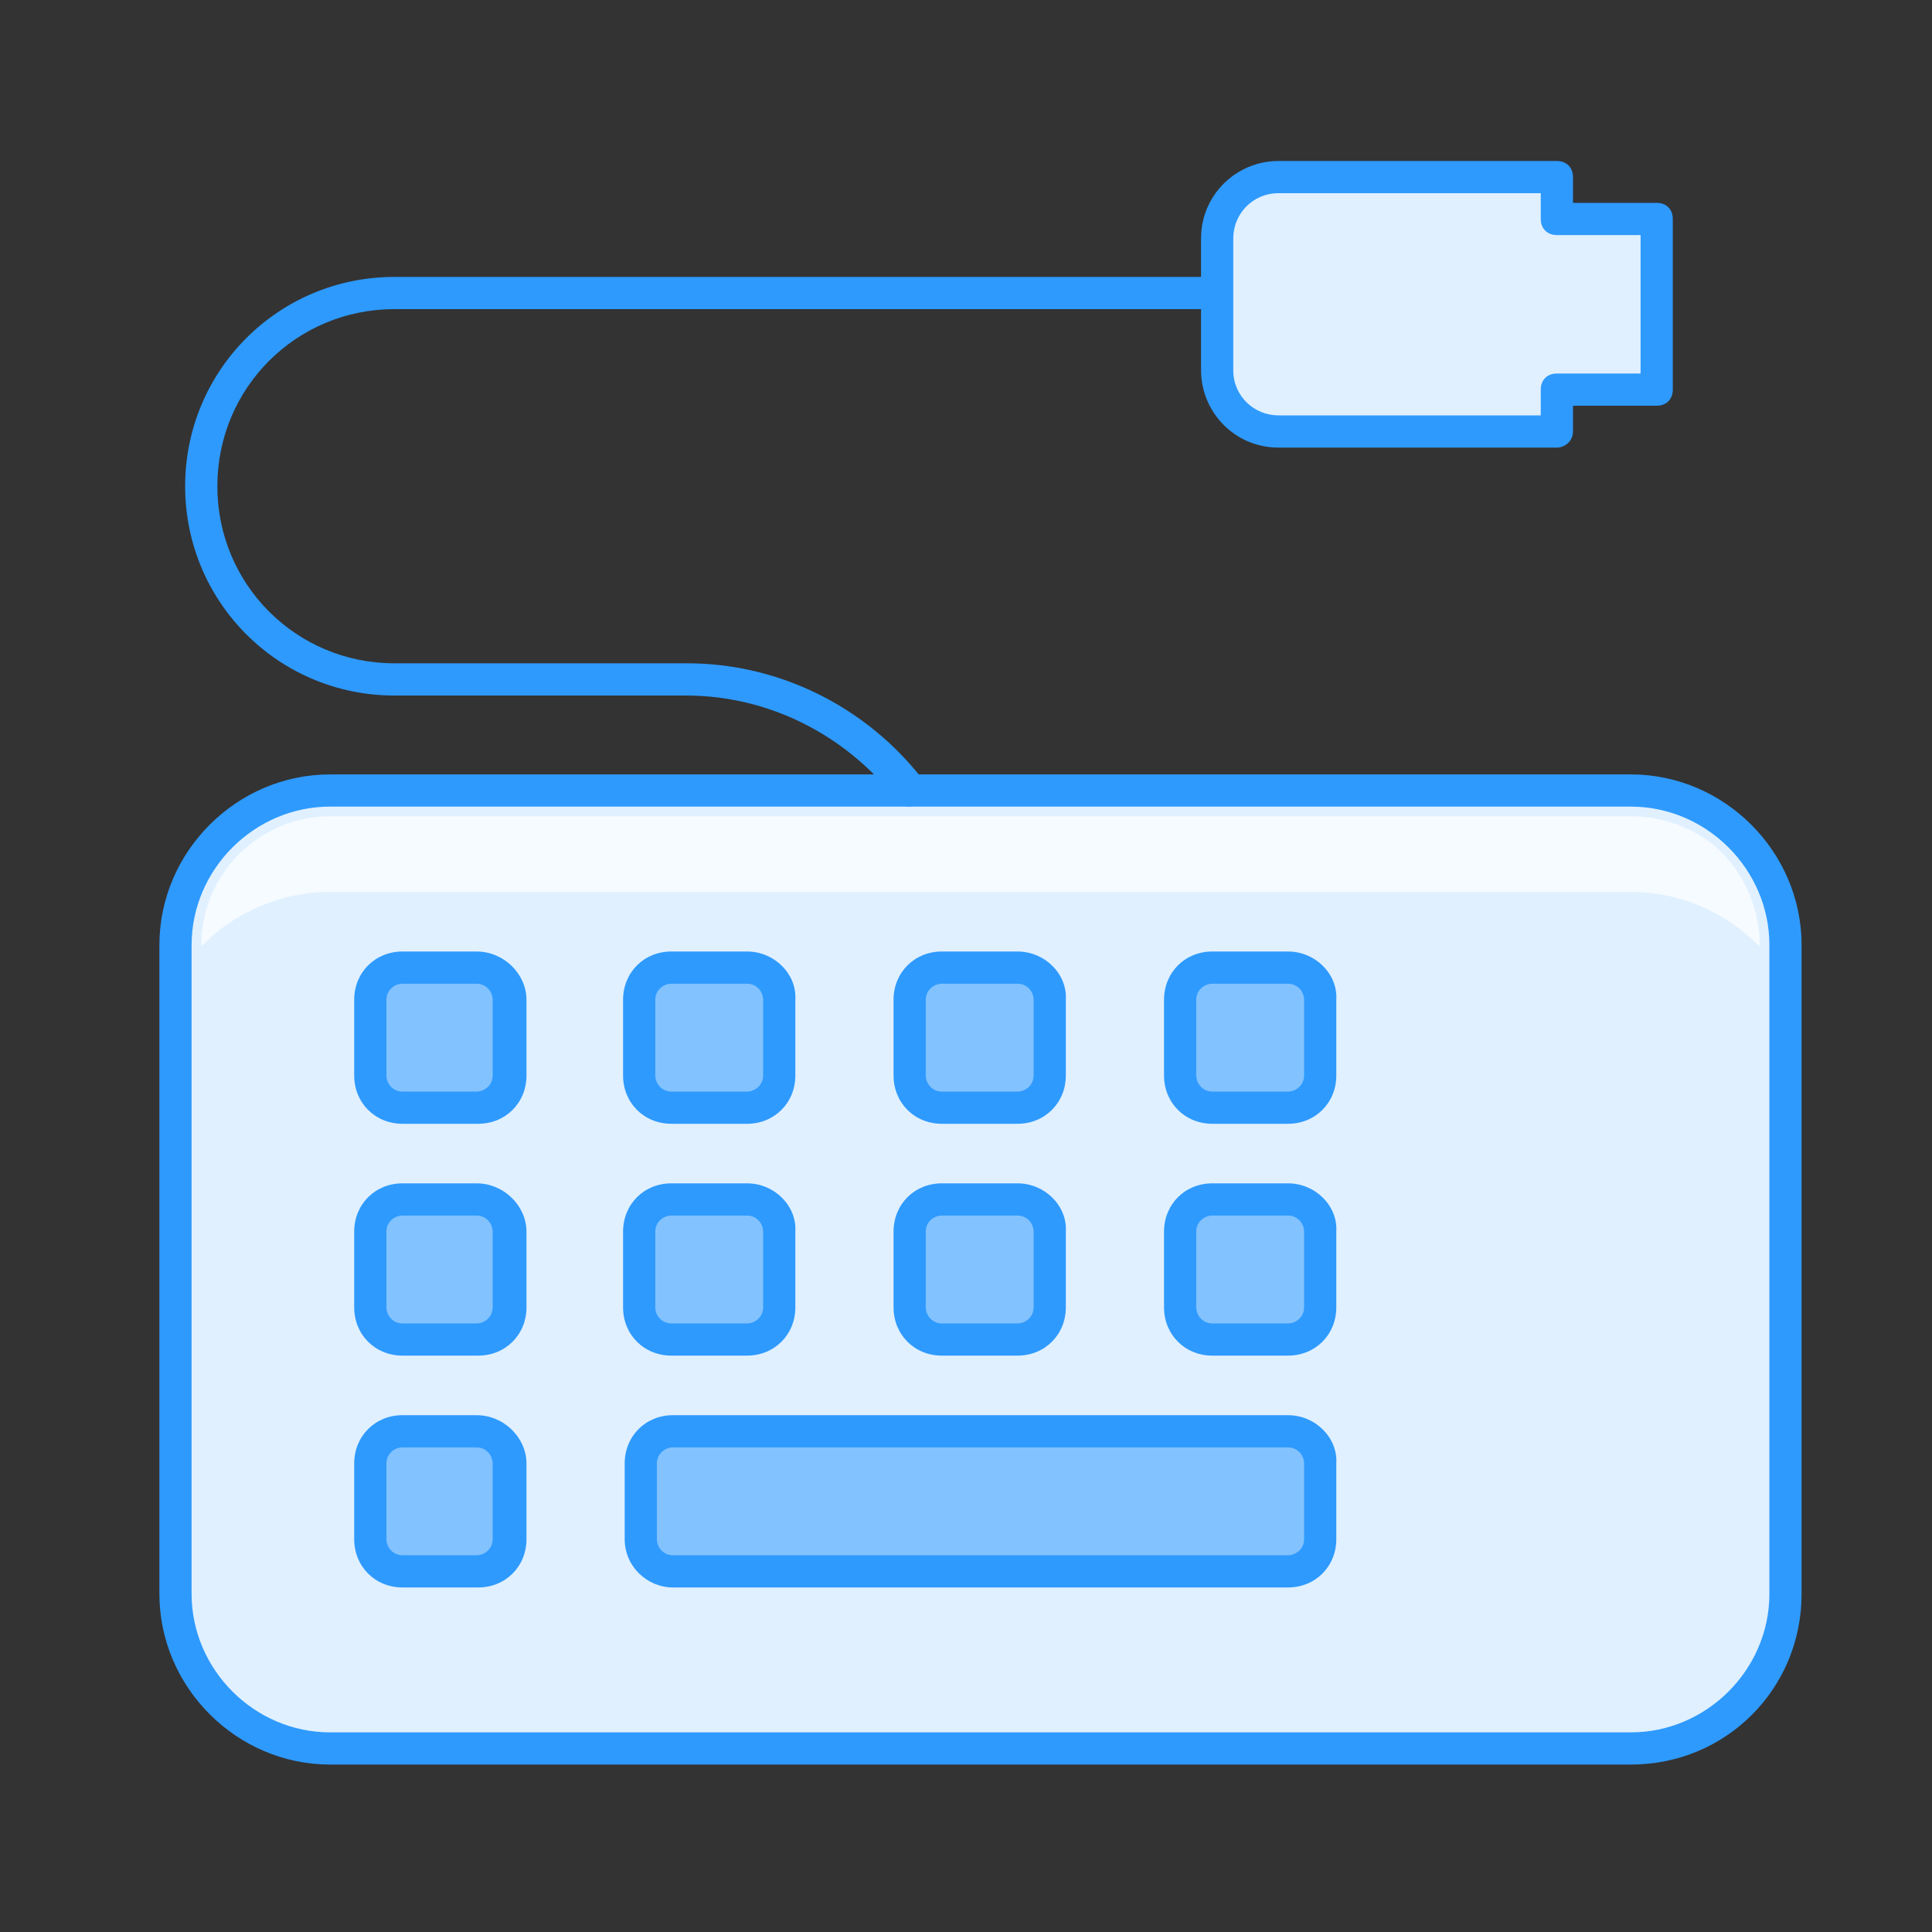 <?xml version="1.0" encoding="utf-8"?>
<!-- Generator: Adobe Illustrator 21.0.0, SVG Export Plug-In . SVG Version: 6.00 Build 0)  -->
<svg version="1.1" id="Layer_1" xmlns="http://www.w3.org/2000/svg" xmlns:xlink="http://www.w3.org/1999/xlink" x="0px" y="0px"
	 viewBox="0 0 120 120" style="enable-background:new 0 0 120 120;" xml:space="preserve">
<rect x="0" y="0" width="120" height="120" fill="#333333" stroke="none"/>
<style type="text/css">
	.st0{fill:#E0F0FF;}
	.st1{fill:#2E9AFE;}
	.st2{fill:#82C2FE;}
	.st3{opacity:0.7;}
	.st4{fill:#FFFFFF;}
</style>
<g>
	<g>
		<path class="st0" d="M56.5,49.1h-36c-5.3,0-9.6,4.3-9.6,9.6V99c0,5.3,4.3,9.6,9.6,9.6h80.8c5.3,0,9.6-4.3,9.6-9.6V58.7
			c0-5.3-4.3-9.6-9.6-9.6H61.1H56.5z"/>
		<path class="st1" d="M101.3,109.6H20.5c-5.8,0-10.6-4.8-10.6-10.6V58.7c0-5.8,4.8-10.6,10.6-10.6h80.8c5.8,0,10.6,4.8,10.6,10.6
			V99C111.9,104.9,107.2,109.6,101.3,109.6z M20.5,50.1c-4.7,0-8.6,3.9-8.6,8.6V99c0,4.7,3.9,8.6,8.6,8.6h80.8
			c4.7,0,8.6-3.9,8.6-8.6V58.7c0-4.7-3.9-8.6-8.6-8.6H20.5z"/>
	</g>
	<g>
		<g>
			<path class="st2" d="M25,68.8c-1.1,0-2-0.9-2-2v-4.7c0-1.1,0.9-2,2-2h4.7c1.1,0,2,0.9,2,2v4.7c0,1.1-0.9,2-2,2H25z"/>
		</g>
		<g>
			<path class="st1" d="M29.6,61.1c0.6,0,1,0.5,1,1v4.7c0,0.6-0.5,1-1,1H25c-0.6,0-1-0.5-1-1v-4.7c0-0.6,0.5-1,1-1H29.6 M29.6,59.1
				H25c-1.7,0-3,1.3-3,3v4.7c0,1.7,1.3,3,3,3h4.7c1.7,0,3-1.3,3-3v-4.7C32.7,60.5,31.3,59.1,29.6,59.1L29.6,59.1z"/>
		</g>
	</g>
	<g>
		<g>
			<path class="st2" d="M41.8,68.8c-1.1,0-2-0.9-2-2v-4.7c0-1.1,0.9-2,2-2h4.7c1.1,0,2,0.9,2,2v4.7c0,1.1-0.9,2-2,2H41.8z"/>
		</g>
		<g>
			<path class="st1" d="M46.4,61.1c0.6,0,1,0.5,1,1v4.7c0,0.6-0.5,1-1,1h-4.7c-0.6,0-1-0.5-1-1v-4.7c0-0.6,0.5-1,1-1H46.4
				 M46.4,59.1h-4.7c-1.7,0-3,1.3-3,3v4.7c0,1.7,1.3,3,3,3h4.7c1.7,0,3-1.3,3-3v-4.7C49.5,60.5,48.1,59.1,46.4,59.1L46.4,59.1z"/>
		</g>
	</g>
	<g>
		<g>
			<path class="st2" d="M58.6,68.8c-1.1,0-2-0.9-2-2v-4.7c0-1.1,0.9-2,2-2h4.7c1.1,0,2,0.9,2,2v4.7c0,1.1-0.9,2-2,2H58.6z"/>
		</g>
		<g>
			<path class="st1" d="M63.2,61.1c0.6,0,1,0.5,1,1v4.7c0,0.6-0.5,1-1,1h-4.7c-0.6,0-1-0.5-1-1v-4.7c0-0.6,0.5-1,1-1H63.2
				 M63.2,59.1h-4.7c-1.7,0-3,1.3-3,3v4.7c0,1.7,1.3,3,3,3h4.7c1.7,0,3-1.3,3-3v-4.7C66.3,60.5,64.9,59.1,63.2,59.1L63.2,59.1z"/>
		</g>
	</g>
	<g>
		<g>
			<path class="st2" d="M75.4,68.8c-1.1,0-2-0.9-2-2v-4.7c0-1.1,0.9-2,2-2H80c1.1,0,2,0.9,2,2v4.7c0,1.1-0.9,2-2,2H75.4z"/>
		</g>
		<g>
			<path class="st1" d="M80,61.1c0.6,0,1,0.5,1,1v4.7c0,0.6-0.5,1-1,1h-4.7c-0.6,0-1-0.5-1-1v-4.7c0-0.6,0.5-1,1-1H80 M80,59.1h-4.7
				c-1.7,0-3,1.3-3,3v4.7c0,1.7,1.3,3,3,3H80c1.7,0,3-1.3,3-3v-4.7C83.1,60.5,81.7,59.1,80,59.1L80,59.1z"/>
		</g>
	</g>
	<g>
		<g>
			<path class="st2" d="M25,83.2c-1.1,0-2-0.9-2-2v-4.7c0-1.1,0.9-2,2-2h4.7c1.1,0,2,0.9,2,2v4.7c0,1.1-0.9,2-2,2H25z"/>
		</g>
		<g>
			<path class="st1" d="M29.6,75.5c0.6,0,1,0.5,1,1v4.7c0,0.6-0.5,1-1,1H25c-0.6,0-1-0.5-1-1v-4.7c0-0.6,0.5-1,1-1H29.6 M29.6,73.5
				H25c-1.7,0-3,1.3-3,3v4.7c0,1.7,1.3,3,3,3h4.7c1.7,0,3-1.3,3-3v-4.7C32.7,74.9,31.3,73.5,29.6,73.5L29.6,73.5z"/>
		</g>
	</g>
	<g>
		<g>
			<path class="st2" d="M41.8,83.2c-1.1,0-2-0.9-2-2v-4.7c0-1.1,0.9-2,2-2h4.7c1.1,0,2,0.9,2,2v4.7c0,1.1-0.9,2-2,2H41.8z"/>
		</g>
		<g>
			<path class="st1" d="M46.4,75.5c0.6,0,1,0.5,1,1v4.7c0,0.6-0.5,1-1,1h-4.7c-0.6,0-1-0.5-1-1v-4.7c0-0.6,0.5-1,1-1H46.4
				 M46.4,73.5h-4.7c-1.7,0-3,1.3-3,3v4.7c0,1.7,1.3,3,3,3h4.7c1.7,0,3-1.3,3-3v-4.7C49.5,74.9,48.1,73.5,46.4,73.5L46.4,73.5z"/>
		</g>
	</g>
	<g>
		<g>
			<path class="st2" d="M58.6,83.2c-1.1,0-2-0.9-2-2v-4.7c0-1.1,0.9-2,2-2h4.7c1.1,0,2,0.9,2,2v4.7c0,1.1-0.9,2-2,2H58.6z"/>
		</g>
		<g>
			<path class="st1" d="M63.2,75.5c0.6,0,1,0.5,1,1v4.7c0,0.6-0.5,1-1,1h-4.7c-0.6,0-1-0.5-1-1v-4.7c0-0.6,0.5-1,1-1H63.2
				 M63.2,73.5h-4.7c-1.7,0-3,1.3-3,3v4.7c0,1.7,1.3,3,3,3h4.7c1.7,0,3-1.3,3-3v-4.7C66.3,74.9,64.9,73.5,63.2,73.5L63.2,73.5z"/>
		</g>
	</g>
	<g>
		<g>
			<path class="st2" d="M75.4,83.2c-1.1,0-2-0.9-2-2v-4.7c0-1.1,0.9-2,2-2H80c1.1,0,2,0.9,2,2v4.7c0,1.1-0.9,2-2,2H75.4z"/>
		</g>
		<g>
			<path class="st1" d="M80,75.5c0.6,0,1,0.5,1,1v4.7c0,0.6-0.5,1-1,1h-4.7c-0.6,0-1-0.5-1-1v-4.7c0-0.6,0.5-1,1-1H80 M80,73.5h-4.7
				c-1.7,0-3,1.3-3,3v4.7c0,1.7,1.3,3,3,3H80c1.7,0,3-1.3,3-3v-4.7C83.1,74.9,81.7,73.5,80,73.5L80,73.5z"/>
		</g>
	</g>
	<g>
		<g>
			<path class="st2" d="M25,97.6c-1.1,0-2-0.9-2-2v-4.7c0-1.1,0.9-2,2-2h4.7c0.5,0,1,0.2,1.4,0.6c0.4,0.4,0.6,0.9,0.6,1.4v4.7
				c0,1.1-0.9,2-2,2H25z"/>
		</g>
		<g>
			<path class="st1" d="M29.6,89.9c0.6,0,1,0.5,1,1v4.7c0,0.6-0.5,1-1,1H25c-0.6,0-1-0.5-1-1v-4.7c0-0.6,0.5-1,1-1H29.6 M29.6,87.9
				L29.6,87.9H25c-1.7,0-3,1.3-3,3v4.7c0,1.7,1.3,3,3,3h4.7c1.7,0,3-1.3,3-3v-4.7C32.7,89.3,31.3,87.9,29.6,87.9L29.6,87.9z"/>
		</g>
	</g>
	<g>
		<g>
			<path class="st2" d="M41.8,97.6c-1.1,0-2-0.9-2-2v-4.7c0-1.1,0.9-2,2-2H80c0.5,0,1,0.2,1.4,0.6c0.4,0.4,0.6,0.9,0.6,1.4v4.7
				c0,1.1-0.9,2-2,2H41.8z"/>
		</g>
		<g>
			<path class="st1" d="M80,89.9c0.6,0,1,0.5,1,1v4.7c0,0.6-0.5,1-1,1h-1.8h-2.9H46.4H44h-2.2c-0.6,0-1-0.5-1-1v-4.7
				c0-0.6,0.5-1,1-1H44h2.4h28.9h2.9H80 M80,87.9L80,87.9h-1.8h-2.9H46.4H44h-2.2c-1.7,0-3,1.3-3,3v4.7c0,1.7,1.4,3,3,3H44h2.4h28.9
				h2.9H80c1.7,0,3-1.3,3-3v-4.7C83.1,89.3,81.7,87.9,80,87.9L80,87.9z"/>
		</g>
	</g>
	<g>
		<path class="st0" d="M75.5,20.8V23c0,2.1,1.7,3.8,3.8,3.8h17.3v-2.6h6.2V13.6h-6.2V11H79.4c-2.1,0-3.8,1.7-3.8,3.8V17V20.8z"/>
		<path class="st1" d="M96.7,27.8H79.4c-2.7,0-4.8-2.2-4.8-4.8v-8.2c0-2.7,2.2-4.8,4.8-4.8h17.3c0.6,0,1,0.4,1,1v1.6h5.2
			c0.6,0,1,0.4,1,1v10.6c0,0.6-0.4,1-1,1h-5.2v1.6C97.7,27.4,97.2,27.8,96.7,27.8z M79.4,12c-1.6,0-2.8,1.3-2.8,2.8V23
			c0,1.6,1.3,2.8,2.8,2.8h16.3v-1.6c0-0.6,0.4-1,1-1h5.2v-8.6h-5.2c-0.6,0-1-0.4-1-1V12H79.4z"/>
	</g>
	<g>
		<path class="st1" d="M56.5,50.1c-0.3,0-0.6-0.1-0.8-0.4c-3.2-4.1-8-6.5-13.1-6.5c0,0-0.1,0-0.1,0l-18,0c-7.2,0-13-5.8-13-13
			c0-7.2,5.8-13,13-13h50.8c0.6,0,1,0.4,1,1s-0.4,1-1,1H24.5c-6.1,0-11,4.9-11,11c0,6.1,4.9,11,11,11l18.1,0c0,0,0.1,0,0.1,0
			c5.7,0,11.1,2.7,14.6,7.2c0.3,0.4,0.3,1.1-0.2,1.4C56.9,50,56.7,50.1,56.5,50.1z"/>
	</g>
	<g class="st3">
		<g>
			<path class="st4" d="M101.3,50.7H20.5c-4.4,0-8,3.6-8,8v0.1c2-2.1,4.9-3.4,8-3.4h80.8c3,0,5.8,1.2,7.9,3.3c0,0,0.1,0.1,0.1,0.1
				v-0.1c0-2.1-0.8-4.1-2.3-5.7C105.5,51.5,103.4,50.7,101.3,50.7z"/>
		</g>
	</g>
</g>
</svg>
